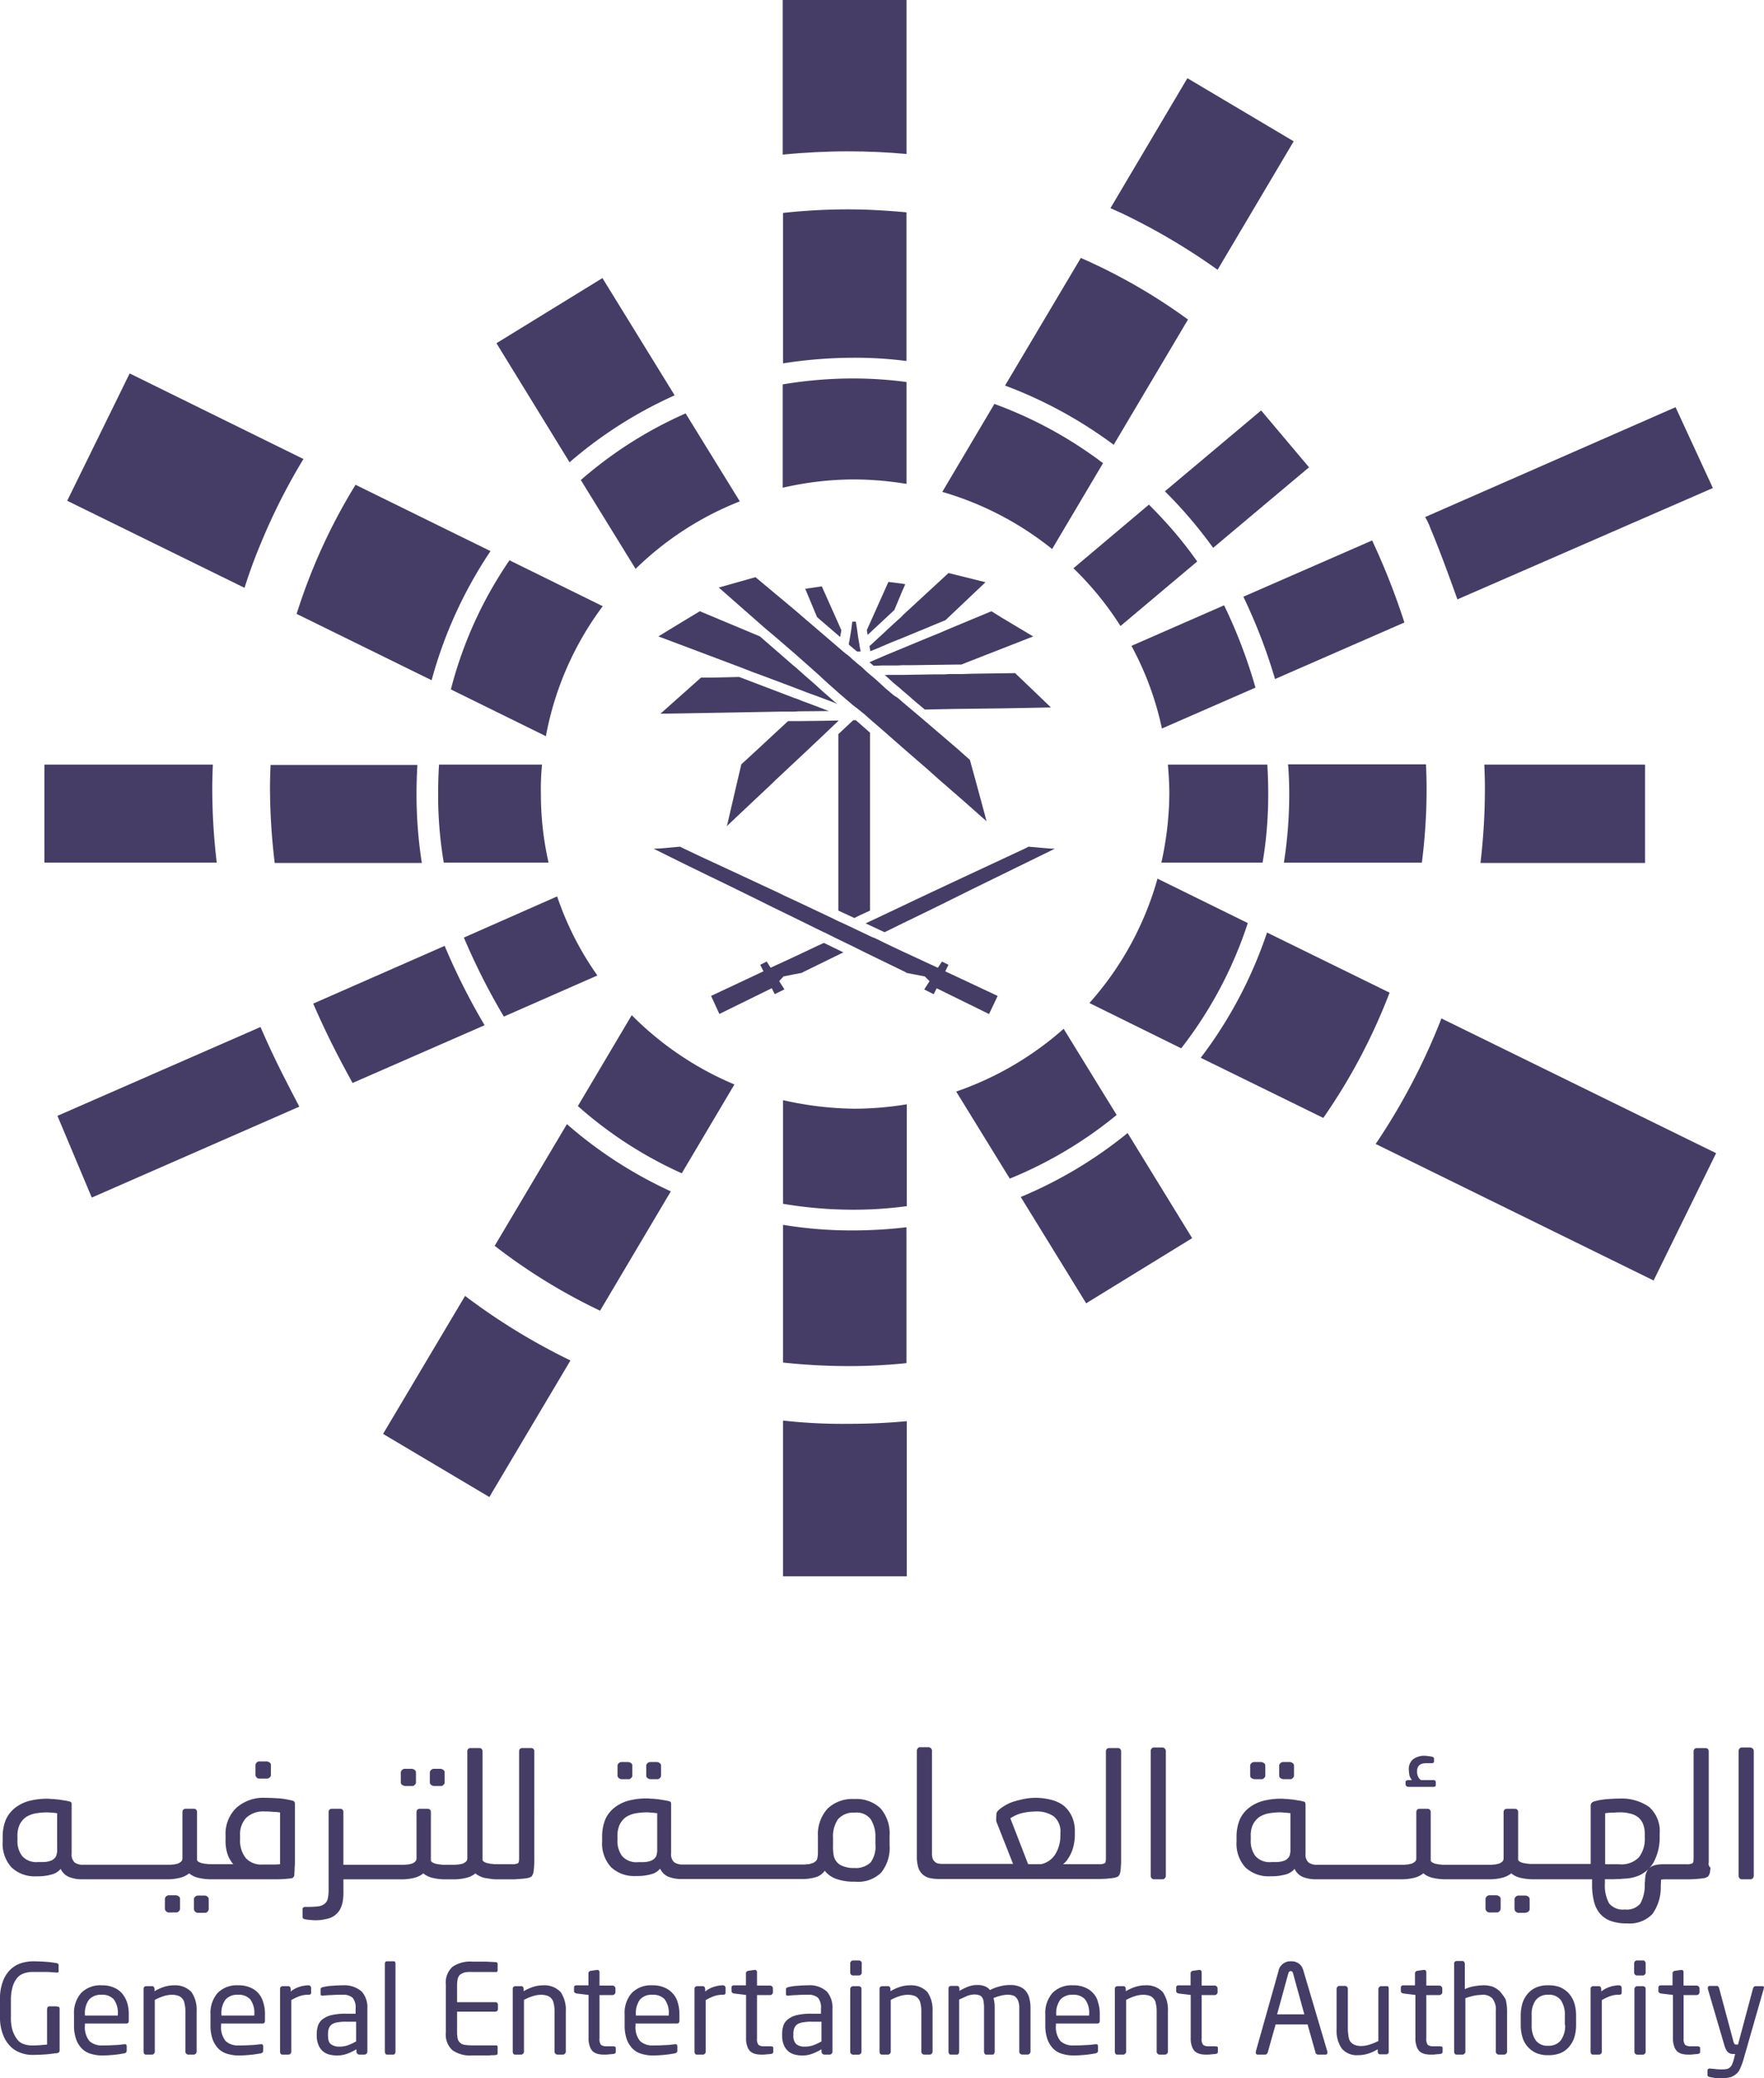 <svg id="General-Entertainment-Authority-01" xmlns="http://www.w3.org/2000/svg" width="145.349" height="171.187" viewBox="0 0 145.349 171.187">
  <g id="Group" transform="translate(0 143.916)">
    <path id="Path" d="M4.61,3.708H4.049a.134.134,0,0,0-.122.073.347.347,0,0,0-.049.146V6.854c-.122.024-.293.024-.512.049a7.353,7.353,0,0,1-.781.024,1.862,1.862,0,0,1-.659-.122,1.112,1.112,0,0,1-.537-.415,2.564,2.564,0,0,1-.366-.732A3.513,3.513,0,0,1,.9,4.586V3.22a3.854,3.854,0,0,1,.146-1.146,2.091,2.091,0,0,1,.39-.732A1.252,1.252,0,0,1,2.025.976a2.1,2.1,0,0,1,.683-.1H3.781A2.651,2.651,0,0,1,4.22.9c.146,0,.293.024.439.024h.049c.1,0,.122-.024.122-.1V.317A.186.186,0,0,0,4.781.2C4.757.171,4.708.171,4.659.146,4.464.122,4.22.073,3.9.049S3.2,0,2.732,0a3.38,3.38,0,0,0-.976.146A2.309,2.309,0,0,0,.878.659a2.606,2.606,0,0,0-.634.976A4.063,4.063,0,0,0,0,3.171V4.537A3.882,3.882,0,0,0,.244,6.025,2.571,2.571,0,0,0,.854,7a2.112,2.112,0,0,0,.854.537,2.616,2.616,0,0,0,.951.171c.488,0,.878-.024,1.2-.049s.585-.073.854-.1a.214.214,0,0,0,.2-.22V3.9a.347.347,0,0,0-.049-.146C4.708,3.732,4.659,3.708,4.61,3.708Z" transform="translate(0 17.636)" fill="#453d66"/>
    <path id="Shape" d="M2.293,5.781a3.239,3.239,0,0,1-.854-.122,1.769,1.769,0,0,1-.732-.39A2.152,2.152,0,0,1,.2,4.513a3.342,3.342,0,0,1-.2-1.2V2.391A2.5,2.5,0,0,1,.586.634,2.209,2.209,0,0,1,2.269,0a2.392,2.392,0,0,1,.976.17,1.846,1.846,0,0,1,.707.488,2.362,2.362,0,0,1,.415.732,3.045,3.045,0,0,1,.146.976v.561c0,.142-.069.22-.2.22H.9v.146a1.815,1.815,0,0,0,.366,1.293,1.461,1.461,0,0,0,1.073.366c.3,0,.61,0,.952-.025a5.431,5.431,0,0,0,.651-.05l.2-.023h.024a.182.182,0,0,1,.122.024A.189.189,0,0,1,4.342,5v.39a.333.333,0,0,1-.047.141l0,.005a.544.544,0,0,1-.166.072l-.042.008c-.276.046-.56.093-.84.116C2.936,5.758,2.63,5.781,2.293,5.781Zm-.024-5a1.3,1.3,0,0,0-1.025.391A1.868,1.868,0,0,0,.9,2.391v.1H3.61v-.1a1.847,1.847,0,0,0-.342-1.245A1.284,1.284,0,0,0,2.269.78Z" transform="translate(6.098 19.612)" fill="#453d66"/>
    <path id="Path-2" data-name="Path" d="M2.537,0a2.828,2.828,0,0,0-.829.122A3.79,3.79,0,0,0,.9.488v-.2A.347.347,0,0,0,.854.146.174.174,0,0,0,.707.073H.2A.211.211,0,0,0,.049.146.179.179,0,0,0,0,.293v5.2a.347.347,0,0,0,.049.146A.174.174,0,0,0,.2,5.708H.707a.211.211,0,0,0,.146-.073.211.211,0,0,0,.073-.146V1.2A4.341,4.341,0,0,1,1.634.9,2.24,2.24,0,0,1,2.317.781,1.622,1.622,0,0,1,2.83.854a.694.694,0,0,1,.341.22.735.735,0,0,1,.2.415,2.455,2.455,0,0,1,.073.659V5.488a.259.259,0,0,0,.22.22h.488a.259.259,0,0,0,.22-.22V2.122A2.587,2.587,0,0,0,3.952.561,1.836,1.836,0,0,0,2.537,0Z" transform="translate(11.83 19.612)" fill="#453d66"/>
    <path id="Shape-2" data-name="Shape" d="M2.293,5.781a3.239,3.239,0,0,1-.854-.122,1.769,1.769,0,0,1-.732-.39A2.152,2.152,0,0,1,.2,4.513a3.342,3.342,0,0,1-.2-1.2V2.391A2.5,2.5,0,0,1,.586.634,2.209,2.209,0,0,1,2.269,0a2.392,2.392,0,0,1,.976.17,1.846,1.846,0,0,1,.707.488,1.917,1.917,0,0,1,.391.732,3.071,3.071,0,0,1,.146.976v.561c0,.142-.069.22-.2.22H.878v.146a1.815,1.815,0,0,0,.366,1.293,1.461,1.461,0,0,0,1.073.366c.286,0,.61,0,.952-.025a5.445,5.445,0,0,0,.651-.05l.2-.023h.048a.182.182,0,0,1,.122.024A.189.189,0,0,1,4.342,5v.39a.333.333,0,0,1-.047.141l0,.005a.544.544,0,0,1-.166.072l-.042.008c-.276.046-.56.093-.84.116C2.936,5.758,2.63,5.781,2.293,5.781Zm-.024-5a1.27,1.27,0,0,0-1.025.391A1.868,1.868,0,0,0,.9,2.391v.1H3.61v-.1a1.847,1.847,0,0,0-.342-1.245A1.284,1.284,0,0,0,2.269.78Z" transform="translate(17.343 19.612)" fill="#453d66"/>
    <path id="Path-3" data-name="Path" d="M2.317,0A2.536,2.536,0,0,0,1.61.122a2.145,2.145,0,0,0-.732.39V.293A.347.347,0,0,0,.829.146.174.174,0,0,0,.683.073H.2A.211.211,0,0,0,.049.146.179.179,0,0,0,0,.293v5.2a.347.347,0,0,0,.049.146A.174.174,0,0,0,.2,5.708H.707a.211.211,0,0,0,.146-.073.211.211,0,0,0,.073-.146V1.22A3.883,3.883,0,0,1,1.659.878a2.1,2.1,0,0,1,.683-.1c.146,0,.22-.049.22-.171V.2A.222.222,0,0,0,2.317,0Z" transform="translate(23.075 19.612)" fill="#453d66"/>
    <path id="Shape-3" data-name="Shape" d="M1.683,5.781a2.672,2.672,0,0,1-.634-.073A1.4,1.4,0,0,1,.512,5.44a1.4,1.4,0,0,1-.366-.513A1.978,1.978,0,0,1,0,4.123V4a2.184,2.184,0,0,1,.122-.732,1.175,1.175,0,0,1,.414-.512,1.967,1.967,0,0,1,.757-.317,5.026,5.026,0,0,1,1.146-.1H3.2V1.927a1.248,1.248,0,0,0-.244-.9A1.179,1.179,0,0,0,2.1.78c-.34,0-.634,0-.878.025A5.6,5.6,0,0,0,.536.854H.488A.22.22,0,0,1,.366.83C.343.83.317.783.317.708V.342c0-.115.061-.169.219-.2a5.14,5.14,0,0,1,.66-.1l.023,0C1.491.024,1.784,0,2.122,0A2.22,2.22,0,0,1,3.707.512a1.985,1.985,0,0,1,.464,1.415V5.488a.258.258,0,0,1-.22.22H3.489a.258.258,0,0,1-.22-.22v-.22a4.329,4.329,0,0,1-.756.366A2.389,2.389,0,0,1,1.683,5.781ZM2.488,3a3.51,3.51,0,0,0-.756.048,1.143,1.143,0,0,0-.488.17A.755.755,0,0,0,1,3.537,1.24,1.24,0,0,0,.927,4v.122c0,.381.078.613.244.732a1.09,1.09,0,0,0,.682.195,2.1,2.1,0,0,0,.683-.1,4.2,4.2,0,0,0,.682-.317h.025V3Z" transform="translate(26.1 19.612)" fill="#453d66"/>
    <path id="Path-4" data-name="Path" d="M.707,0H.171A.186.186,0,0,0,.049.049.262.262,0,0,0,0,.2V7.464a.347.347,0,0,0,.049.146.134.134,0,0,0,.122.073H.707A.134.134,0,0,0,.829,7.61a.347.347,0,0,0,.049-.146V.171A.347.347,0,0,0,.829.024C.8,0,.781,0,.707,0Z" transform="translate(31.71 17.636)" fill="#453d66"/>
    <path id="Path-5" data-name="Path" d="M4.171.049c-.1,0-.244-.024-.415-.024S3.415,0,3.244,0H2.171A2.563,2.563,0,0,0,.537.439,1.764,1.764,0,0,0,0,1.9V5.83A1.764,1.764,0,0,0,.537,7.293a2.563,2.563,0,0,0,1.634.439H3.244a3.952,3.952,0,0,0,.537-.024,1.736,1.736,0,0,0,.39-.024c.024,0,.049-.024.073-.049s.024-.049.024-.1V7.025A.115.115,0,0,0,4.147,6.9H2.171a4.562,4.562,0,0,1-.659-.049.653.653,0,0,1-.366-.2.583.583,0,0,1-.171-.317,2.516,2.516,0,0,1-.049-.488V4.122H4.074a.347.347,0,0,0,.146-.049.211.211,0,0,0,.073-.146v-.39a.211.211,0,0,0-.073-.146.179.179,0,0,0-.146-.049H.927V1.927a2.516,2.516,0,0,1,.049-.488A.753.753,0,0,1,1.146,1.1,1.293,1.293,0,0,1,1.512.9,2.584,2.584,0,0,1,2.171.854H4.147A.115.115,0,0,0,4.269.732V.22a.147.147,0,0,0-.024-.1Q4.208.049,4.171.049Z" transform="translate(36.735 17.66)" fill="#453d66"/>
    <path id="Path-6" data-name="Path" d="M2.537,0a2.828,2.828,0,0,0-.829.122A3.79,3.79,0,0,0,.9.488v-.2A.347.347,0,0,0,.854.146.174.174,0,0,0,.707.073H.2A.211.211,0,0,0,.049.146.179.179,0,0,0,0,.293v5.2a.347.347,0,0,0,.049.146A.174.174,0,0,0,.2,5.708H.707a.211.211,0,0,0,.146-.073.211.211,0,0,0,.073-.146V1.2A4.341,4.341,0,0,1,1.634.9,2.24,2.24,0,0,1,2.317.781,1.622,1.622,0,0,1,2.83.854a.694.694,0,0,1,.341.22.735.735,0,0,1,.2.415,2.455,2.455,0,0,1,.073.659V5.488a.259.259,0,0,0,.22.22h.488a.259.259,0,0,0,.22-.22V2.122A2.587,2.587,0,0,0,3.952.561,1.836,1.836,0,0,0,2.537,0Z" transform="translate(42.248 19.612)" fill="#453d66"/>
    <path id="Path-7" data-name="Path" d="M3.22,6.293H2.659a.724.724,0,0,1-.439-.122A.806.806,0,0,1,2.1,5.635V2.073H3.2A.211.211,0,0,0,3.342,2a.211.211,0,0,0,.073-.146V1.512a.211.211,0,0,0-.073-.146A.211.211,0,0,0,3.2,1.293H2.1V.171A.186.186,0,0,0,2.049.049.185.185,0,0,0,1.951,0H1.927L1.39.073c-.122.024-.2.1-.2.2v1H.2a.18.18,0,0,0-.2.2v.268c0,.1.073.171.2.2l1,.122V5.61a1.84,1.84,0,0,0,.1.683.986.986,0,0,0,.244.415,1.062,1.062,0,0,0,.439.22,2.378,2.378,0,0,0,.61.049A1.5,1.5,0,0,0,2.9,6.952c.122,0,.244-.024.341-.024.122-.024.2-.073.2-.171V6.391C3.415,6.342,3.366,6.293,3.22,6.293Z" transform="translate(47.297 18.343)" fill="#453d66"/>
    <path id="Shape-4" data-name="Shape" d="M2.293,5.781a3.239,3.239,0,0,1-.854-.122,1.769,1.769,0,0,1-.732-.39A2.152,2.152,0,0,1,.2,4.513a3.342,3.342,0,0,1-.2-1.2V2.391A2.478,2.478,0,0,1,.586.634,2.209,2.209,0,0,1,2.269,0a2.392,2.392,0,0,1,.976.17,1.846,1.846,0,0,1,.707.488,1.7,1.7,0,0,1,.415.732,3.045,3.045,0,0,1,.146.976v.561c0,.142-.069.22-.2.22H.9v.146a1.815,1.815,0,0,0,.366,1.293,1.461,1.461,0,0,0,1.073.366c.3,0,.61,0,.952-.025a5.431,5.431,0,0,0,.651-.05l.2-.023h.024a.182.182,0,0,1,.122.024A.189.189,0,0,1,4.342,5v.39a.333.333,0,0,1-.047.141l0,.005a.544.544,0,0,1-.166.072l-.042.008c-.276.046-.56.093-.84.116C2.936,5.758,2.63,5.781,2.293,5.781Zm0-5a1.27,1.27,0,0,0-1.025.391,1.874,1.874,0,0,0-.341,1.22v.1H3.635v-.1a1.847,1.847,0,0,0-.342-1.245A1.284,1.284,0,0,0,2.293.78Z" transform="translate(51.468 19.612)" fill="#453d66"/>
    <path id="Path-8" data-name="Path" d="M2.317,0A2.536,2.536,0,0,0,1.61.122a2.145,2.145,0,0,0-.732.39V.293A.347.347,0,0,0,.829.146.174.174,0,0,0,.683.073H.2A.211.211,0,0,0,.049.146.179.179,0,0,0,0,.293v5.2a.347.347,0,0,0,.049.146A.174.174,0,0,0,.2,5.708H.707a.211.211,0,0,0,.146-.073.211.211,0,0,0,.073-.146V1.22A3.883,3.883,0,0,1,1.659.878a2.1,2.1,0,0,1,.683-.1c.146,0,.22-.049.22-.171V.2A.222.222,0,0,0,2.317,0Z" transform="translate(57.225 19.612)" fill="#453d66"/>
    <path id="Path-9" data-name="Path" d="M3.22,6.293H2.659a.724.724,0,0,1-.439-.122A.806.806,0,0,1,2.1,5.635V2.073H3.2A.211.211,0,0,0,3.342,2a.211.211,0,0,0,.073-.146V1.512a.211.211,0,0,0-.073-.146A.211.211,0,0,0,3.2,1.293H2.1V.171A.186.186,0,0,0,2.049.049.185.185,0,0,0,1.951,0H1.927L1.39.073c-.122.024-.2.1-.2.2v1H.2a.18.18,0,0,0-.2.2v.268c0,.1.073.171.2.2l1,.122V5.61a1.84,1.84,0,0,0,.1.683.986.986,0,0,0,.244.415,1.062,1.062,0,0,0,.439.22,2.378,2.378,0,0,0,.61.049A1.5,1.5,0,0,0,2.9,6.952c.122,0,.244-.024.341-.024.122-.024.2-.073.2-.171V6.391C3.439,6.342,3.366,6.293,3.22,6.293Z" transform="translate(60.274 18.343)" fill="#453d66"/>
    <path id="Shape-5" data-name="Shape" d="M1.683,5.781a2.672,2.672,0,0,1-.634-.073A1.4,1.4,0,0,1,.512,5.44a1.4,1.4,0,0,1-.366-.513A1.978,1.978,0,0,1,0,4.123V4a2.184,2.184,0,0,1,.122-.732,1.175,1.175,0,0,1,.414-.512,1.967,1.967,0,0,1,.757-.317,5.026,5.026,0,0,1,1.146-.1H3.2V1.927a1.248,1.248,0,0,0-.244-.9A1.179,1.179,0,0,0,2.1.78c-.34,0-.634,0-.878.025A5.6,5.6,0,0,0,.536.854H.488A.22.22,0,0,1,.366.83C.343.83.317.783.317.708V.342c0-.115.061-.169.219-.2a5.14,5.14,0,0,1,.66-.1l.023,0C1.491.024,1.784,0,2.122,0A2.106,2.106,0,0,1,3.683.512a1.985,1.985,0,0,1,.464,1.415V5.488a.209.209,0,0,1-.074.146.206.206,0,0,1-.146.074H3.463a.258.258,0,0,1-.219-.22v-.22a4.308,4.308,0,0,1-.757.366A2.154,2.154,0,0,1,1.683,5.781ZM2.488,3a3.51,3.51,0,0,0-.756.048,1.143,1.143,0,0,0-.488.17A.755.755,0,0,0,1,3.537,1.24,1.24,0,0,0,.927,4v.122a.941.941,0,0,0,.244.732,1.09,1.09,0,0,0,.682.195,2.1,2.1,0,0,0,.683-.1,4.2,4.2,0,0,0,.682-.317h.025V3Z" transform="translate(64.445 19.612)" fill="#453d66"/>
    <path id="Path-10" data-name="Path" d="M.707,0H.22A.211.211,0,0,0,.073.073.211.211,0,0,0,0,.22v5.2a.211.211,0,0,0,.073.146.211.211,0,0,0,.146.073H.707a.211.211,0,0,0,.146-.073.211.211,0,0,0,.073-.146V.2A.211.211,0,0,0,.854.049.347.347,0,0,0,.707,0Z" transform="translate(70.055 19.685)" fill="#453d66"/>
    <path id="Path-11" data-name="Path" d="M.732,0H.22A.211.211,0,0,0,.073.073.211.211,0,0,0,0,.22v.8a.211.211,0,0,0,.073.146.211.211,0,0,0,.146.073H.732a.211.211,0,0,0,.146-.073.211.211,0,0,0,.073-.146V.22A.211.211,0,0,0,.878.073.211.211,0,0,0,.732,0Z" transform="translate(70.055 17.563)" fill="#453d66"/>
    <path id="Path-12" data-name="Path" d="M2.537,0a2.828,2.828,0,0,0-.829.122A3.79,3.79,0,0,0,.9.488v-.2A.347.347,0,0,0,.854.146.174.174,0,0,0,.707.073H.2A.211.211,0,0,0,.049.146.179.179,0,0,0,0,.293v5.2a.347.347,0,0,0,.049.146A.174.174,0,0,0,.2,5.708H.707a.211.211,0,0,0,.146-.073.211.211,0,0,0,.073-.146V1.2A4.341,4.341,0,0,1,1.634.9,2.24,2.24,0,0,1,2.317.781,1.622,1.622,0,0,1,2.83.854a.694.694,0,0,1,.341.22.735.735,0,0,1,.2.415,2.455,2.455,0,0,1,.073.659V5.488a.259.259,0,0,0,.22.22h.488a.259.259,0,0,0,.22-.22V2.122A2.587,2.587,0,0,0,3.952.561,1.836,1.836,0,0,0,2.537,0Z" transform="translate(72.47 19.612)" fill="#453d66"/>
    <path id="Path-13" data-name="Path" d="M6.293.415A1.31,1.31,0,0,0,5.757.1,1.869,1.869,0,0,0,5.1,0a3.339,3.339,0,0,0-.829.1,3.6,3.6,0,0,0-.854.317A.928.928,0,0,0,2.976.1,1.476,1.476,0,0,0,2.39,0a2.149,2.149,0,0,0-.8.146A4.458,4.458,0,0,0,.9.488v-.2A.347.347,0,0,0,.854.146.174.174,0,0,0,.707.073H.2A.211.211,0,0,0,.049.146.179.179,0,0,0,0,.293v5.22a.347.347,0,0,0,.049.146.134.134,0,0,0,.122.073H.707a.134.134,0,0,0,.122-.073.347.347,0,0,0,.049-.146V1.2L1.537.9a1.933,1.933,0,0,1,.61-.122,1.44,1.44,0,0,1,.341.049.506.506,0,0,1,.244.146.639.639,0,0,1,.146.317,3.106,3.106,0,0,1,.049.537V5.513a.347.347,0,0,0,.049.146.134.134,0,0,0,.122.073h.537a.134.134,0,0,0,.122-.073.347.347,0,0,0,.049-.146V1.878a2.7,2.7,0,0,0-.1-.8,4.46,4.46,0,0,1,.61-.2A2.734,2.734,0,0,1,4.9.8a1.883,1.883,0,0,1,.366.049.585.585,0,0,1,.293.171.9.9,0,0,1,.2.341A1.676,1.676,0,0,1,5.83,1.9v3.61a.259.259,0,0,0,.22.22h.488a.259.259,0,0,0,.22-.22V1.9A3.1,3.1,0,0,0,6.635,1,1.38,1.38,0,0,0,6.293.415Z" transform="translate(78.154 19.587)" fill="#453d66"/>
    <path id="Shape-6" data-name="Shape" d="M2.293,5.781a3.239,3.239,0,0,1-.854-.122,1.769,1.769,0,0,1-.732-.39A2.152,2.152,0,0,1,.2,4.513a3.342,3.342,0,0,1-.2-1.2V2.391A2.5,2.5,0,0,1,.586.634,2.209,2.209,0,0,1,2.269,0a2.392,2.392,0,0,1,.976.17,1.846,1.846,0,0,1,.707.488,1.625,1.625,0,0,1,.391.732,3.071,3.071,0,0,1,.146.976v.561c0,.142-.069.22-.2.22H.878v.146a1.815,1.815,0,0,0,.366,1.293,1.461,1.461,0,0,0,1.073.366c.286,0,.61,0,.952-.025a5.445,5.445,0,0,0,.651-.05l.2-.023h.048a.182.182,0,0,1,.122.024A.189.189,0,0,1,4.342,5v.39a.333.333,0,0,1-.047.141l0,.005a.544.544,0,0,1-.166.072l-.042.008c-.276.046-.56.093-.84.116C2.936,5.758,2.63,5.781,2.293,5.781Zm-.024-5a1.3,1.3,0,0,0-1.025.391A1.868,1.868,0,0,0,.9,2.391v.1H3.61v-.1a1.847,1.847,0,0,0-.342-1.245A1.284,1.284,0,0,0,2.269.78Z" transform="translate(86.13 19.612)" fill="#453d66"/>
    <path id="Path-14" data-name="Path" d="M2.537,0a2.828,2.828,0,0,0-.829.122A3.79,3.79,0,0,0,.9.488v-.2A.347.347,0,0,0,.854.146.174.174,0,0,0,.707.073H.2A.211.211,0,0,0,.049.146.179.179,0,0,0,0,.293v5.2a.347.347,0,0,0,.049.146A.174.174,0,0,0,.2,5.708H.707a.211.211,0,0,0,.146-.073.211.211,0,0,0,.073-.146V1.2A4.341,4.341,0,0,1,1.634.9,2.24,2.24,0,0,1,2.317.781,1.622,1.622,0,0,1,2.83.854a.694.694,0,0,1,.341.22.735.735,0,0,1,.2.415,2.455,2.455,0,0,1,.073.659V5.488a.259.259,0,0,0,.22.22h.488a.259.259,0,0,0,.22-.22V2.122A2.587,2.587,0,0,0,3.952.561,1.8,1.8,0,0,0,2.537,0Z" transform="translate(91.862 19.612)" fill="#453d66"/>
    <path id="Path-15" data-name="Path" d="M3.22,6.293H2.659a.724.724,0,0,1-.439-.122A.806.806,0,0,1,2.1,5.635V2.073H3.2A.211.211,0,0,0,3.342,2a.211.211,0,0,0,.073-.146V1.512a.211.211,0,0,0-.073-.146A.211.211,0,0,0,3.2,1.293H2.1V.171A.186.186,0,0,0,2.049.049.185.185,0,0,0,1.951,0H1.927L1.39.073c-.122.024-.2.1-.2.2v1H.2a.18.18,0,0,0-.2.2v.268c0,.1.073.171.2.2l1,.122V5.61a1.84,1.84,0,0,0,.1.683.986.986,0,0,0,.244.415,1.062,1.062,0,0,0,.439.22,2.378,2.378,0,0,0,.61.049A1.5,1.5,0,0,0,2.9,6.952c.122,0,.244-.024.341-.024.122-.024.2-.073.2-.171V6.391C3.439,6.342,3.366,6.293,3.22,6.293Z" transform="translate(96.911 18.343)" fill="#453d66"/>
    <path id="Shape-7" data-name="Shape" d="M5.732,7.684h-.61A.188.188,0,0,1,5,7.635a.113.113,0,0,1-.059-.068l-.014-.03L4.269,5.2H1.634L.976,7.537a.337.337,0,0,0-.036.048.347.347,0,0,1-.038.05l-.034.019a.161.161,0,0,1-.088.03H.17A.154.154,0,0,1,0,7.513V7.44L1.878.78A.832.832,0,0,1,2.049.39C2.074.365,2.1.34,2.121.315a.749.749,0,0,1,.2-.169L2.328.141A1.469,1.469,0,0,1,2.61.024,1.208,1.208,0,0,1,2.9,0,1.2,1.2,0,0,1,3.2.024a1.454,1.454,0,0,1,.282.117l.011.005L3.5.154A1.268,1.268,0,0,1,3.757.39a1.471,1.471,0,0,1,.17.39L5.9,7.44v.074C5.9,7.636,5.855,7.684,5.732,7.684ZM2.879.805c-.1,0-.171.073-.2.195L1.756,4.366H4L3.073,1C3.049.878,2.976.805,2.879.805Z" transform="translate(103.473 17.636)" fill="#453d66"/>
    <path id="Path-16" data-name="Path" d="M4.171.024H3.659A.211.211,0,0,0,3.513.1a.211.211,0,0,0-.073.146V4.537a4.341,4.341,0,0,1-.707.293,2.24,2.24,0,0,1-.683.122,1.622,1.622,0,0,1-.512-.073.827.827,0,0,1-.341-.22A.735.735,0,0,1,1,4.244a4.139,4.139,0,0,1-.073-.659V.22A.211.211,0,0,0,.854.073.211.211,0,0,0,.707,0H.22A.211.211,0,0,0,.073.073.211.211,0,0,0,0,.22V3.586A2.587,2.587,0,0,0,.415,5.147a1.611,1.611,0,0,0,1.342.561,2.828,2.828,0,0,0,.829-.122,3.79,3.79,0,0,0,.8-.366v.2a.347.347,0,0,0,.049.146.174.174,0,0,0,.146.073H4.1a.211.211,0,0,0,.146-.073.179.179,0,0,0,.049-.146V.2A.347.347,0,0,0,4.244.049C4.269.049,4.22.024,4.171.024Z" transform="translate(110.132 19.66)" fill="#453d66"/>
    <path id="Path-17" data-name="Path" d="M3.22,6.293H2.659a.724.724,0,0,1-.439-.122A.806.806,0,0,1,2.1,5.635V2.073H3.2A.211.211,0,0,0,3.342,2a.211.211,0,0,0,.073-.146V1.512a.211.211,0,0,0-.073-.146A.211.211,0,0,0,3.2,1.293H2.1V.171A.186.186,0,0,0,2.049.049.185.185,0,0,0,1.951,0H1.9L1.366.073c-.122.024-.2.1-.2.2v1H.2a.18.18,0,0,0-.2.2v.268c0,.1.073.171.2.2l1,.122V5.61a1.84,1.84,0,0,0,.1.683.986.986,0,0,0,.244.415,1.062,1.062,0,0,0,.439.22,2.378,2.378,0,0,0,.61.049A1.5,1.5,0,0,0,2.9,6.952c.122,0,.244-.024.341-.024.122-.024.2-.073.2-.171V6.391C3.439,6.342,3.366,6.293,3.22,6.293Z" transform="translate(115.425 18.343)" fill="#453d66"/>
    <path id="Path-18" data-name="Path" d="M3.781,2.512a1.893,1.893,0,0,0-.585-.39A2.339,2.339,0,0,0,2.439,2a4.615,4.615,0,0,0-.756.073,2.816,2.816,0,0,0-.8.244V.22A.347.347,0,0,0,.829.073.174.174,0,0,0,.683,0H.2A.211.211,0,0,0,.049.073.179.179,0,0,0,0,.22V7.489a.347.347,0,0,0,.049.146A.174.174,0,0,0,.2,7.708H.707a.211.211,0,0,0,.146-.073.211.211,0,0,0,.073-.146V3.073a1.286,1.286,0,0,1,.366-.122,2.284,2.284,0,0,1,.39-.1,1.883,1.883,0,0,1,.366-.049c.122,0,.22-.024.293-.024a1.088,1.088,0,0,1,.8.293,1.457,1.457,0,0,1,.293,1.049V7.489a.259.259,0,0,0,.22.22h.488a.259.259,0,0,0,.22-.22V4.122a3.8,3.8,0,0,0-.122-.976A4.756,4.756,0,0,0,3.781,2.512Z" transform="translate(119.816 17.611)" fill="#453d66"/>
    <path id="Shape-8" data-name="Shape" d="M2.269,5.756a2.47,2.47,0,0,1-.976-.17,2.092,2.092,0,0,1-.708-.512,2.038,2.038,0,0,1-.439-.781A3.47,3.47,0,0,1,0,3.269V2.488A3.479,3.479,0,0,1,.146,1.464,2.212,2.212,0,0,1,.586.683,1.884,1.884,0,0,1,1.293.17,2.387,2.387,0,0,1,2.269,0a2.512,2.512,0,0,1,1,.17,2.1,2.1,0,0,1,.708.513,2.224,2.224,0,0,1,.438.78,3.479,3.479,0,0,1,.146,1.024v.781a3.47,3.47,0,0,1-.146,1.024,2.231,2.231,0,0,1-.438.781,1.908,1.908,0,0,1-.708.512A2.582,2.582,0,0,1,2.269,5.756Zm0-4.976a1.234,1.234,0,0,0-1.049.464A2.036,2.036,0,0,0,.9,2.488v.781A2.134,2.134,0,0,0,1.22,4.513a1.175,1.175,0,0,0,1.049.464,1.233,1.233,0,0,0,1.048-.464,2.036,2.036,0,0,0,.342-1.244H3.635V2.488a2.134,2.134,0,0,0-.317-1.244A1.175,1.175,0,0,0,2.269.78Z" transform="translate(125.304 19.612)" fill="#453d66"/>
    <path id="Path-19" data-name="Path" d="M2.317,0A2.536,2.536,0,0,0,1.61.122a2.145,2.145,0,0,0-.732.39V.293A.347.347,0,0,0,.829.146.174.174,0,0,0,.683.073H.2A.211.211,0,0,0,.049.146.179.179,0,0,0,0,.293v5.2a.347.347,0,0,0,.049.146A.174.174,0,0,0,.2,5.708H.707a.211.211,0,0,0,.146-.073.211.211,0,0,0,.073-.146V1.22A3.883,3.883,0,0,1,1.659.878a2.1,2.1,0,0,1,.683-.1c.146,0,.22-.049.22-.171V.2A.222.222,0,0,0,2.317,0Z" transform="translate(131.061 19.612)" fill="#453d66"/>
    <path id="Path-20" data-name="Path" d="M.707,0H.22A.211.211,0,0,0,.073.073.211.211,0,0,0,0,.22v5.2a.211.211,0,0,0,.073.146.211.211,0,0,0,.146.073H.707a.211.211,0,0,0,.146-.073.211.211,0,0,0,.073-.146V.2A.211.211,0,0,0,.854.049.347.347,0,0,0,.707,0Z" transform="translate(134.671 19.685)" fill="#453d66"/>
    <path id="Path-21" data-name="Path" d="M.732,0H.22A.211.211,0,0,0,.073.073.211.211,0,0,0,0,.22v.8a.211.211,0,0,0,.073.146.211.211,0,0,0,.146.073H.732a.211.211,0,0,0,.146-.073.211.211,0,0,0,.073-.146V.22A.211.211,0,0,0,.878.073.147.147,0,0,0,.732,0Z" transform="translate(134.647 17.563)" fill="#453d66"/>
    <path id="Path-22" data-name="Path" d="M3.2,6.293H2.634A.724.724,0,0,1,2.2,6.171a.806.806,0,0,1-.122-.537V2.073h1.1A.211.211,0,0,0,3.317,2a.211.211,0,0,0,.073-.146V1.512a.211.211,0,0,0-.073-.146.211.211,0,0,0-.146-.073h-1.1V.171A.186.186,0,0,0,2.025.049.185.185,0,0,0,1.927,0H1.9L1.366.073c-.122.024-.2.1-.2.2v1H.2a.18.18,0,0,0-.2.2v.268c0,.1.073.171.2.2l1,.122V5.61a1.84,1.84,0,0,0,.1.683.986.986,0,0,0,.244.415,1.062,1.062,0,0,0,.439.22,2.378,2.378,0,0,0,.61.049A1.5,1.5,0,0,0,2.9,6.952c.122,0,.244-.024.341-.024.122-.024.2-.073.2-.171V6.391C3.415,6.342,3.342,6.293,3.2,6.293Z" transform="translate(136.647 18.343)" fill="#453d66"/>
    <path id="Path-23" data-name="Path" d="M4.513.024H3.952A.186.186,0,0,0,3.83.073c-.024.024-.049.073-.073.1L2.512,4.83H2.342a.147.147,0,0,1-.1-.024.467.467,0,0,1-.1-.2L.951.171A.325.325,0,0,0,.878.049.185.185,0,0,0,.781,0H.22C.1,0,.024.049.024.171V.244L1.39,4.9a1.878,1.878,0,0,0,.146.366.857.857,0,0,0,.171.22.73.73,0,0,0,.2.1.675.675,0,0,0,.22.024h.146l-.1.415a4.6,4.6,0,0,1-.146.439.764.764,0,0,1-.2.268.535.535,0,0,1-.293.122,1.851,1.851,0,0,1-.39.024,3.453,3.453,0,0,1-.463-.024C.488,6.83.341,6.83.22,6.806H.2c-.122,0-.2.049-.2.171v.366a.134.134,0,0,0,.073.122.347.347,0,0,0,.146.049c.1.024.244.049.415.073A3.11,3.11,0,0,0,1.1,7.61a3.079,3.079,0,0,0,.732-.073,1.291,1.291,0,0,0,.512-.268,1.1,1.1,0,0,0,.341-.463A5.475,5.475,0,0,0,2.951,6.1L4.635.22V.146C4.683.1,4.635.024,4.513.024Z" transform="translate(140.696 19.66)" fill="#453d66"/>
    <path id="Path-24" data-name="Path" d="M.9,0H.341A.313.313,0,0,0,.1.1a.265.265,0,0,0-.1.22V1.1a.3.3,0,0,0,.1.22.313.313,0,0,0,.244.1H.9a.238.238,0,0,0,.22-.1.265.265,0,0,0,.1-.22V.317a.238.238,0,0,0-.1-.22A.3.3,0,0,0,.9,0Z" transform="translate(15.977 12.221)" fill="#453d66"/>
    <path id="Path-25" data-name="Path" d="M.927,1.415a.238.238,0,0,0,.22-.1.265.265,0,0,0,.1-.22V.317a.238.238,0,0,0-.1-.22A.433.433,0,0,0,.9,0H.341A.313.313,0,0,0,.1.1a.265.265,0,0,0-.1.22V1.1a.3.3,0,0,0,.1.22.313.313,0,0,0,.244.1Z" transform="translate(13.587 12.196)" fill="#453d66"/>
    <path id="Path-26" data-name="Path" d="M.317,1.415h.61a.313.313,0,0,0,.244-.1.238.238,0,0,0,.1-.22V.317a.238.238,0,0,0-.1-.22A.438.438,0,0,0,.951,0H.317A.238.238,0,0,0,.1.1a.265.265,0,0,0-.1.22V1.1a.265.265,0,0,0,.1.22A.238.238,0,0,0,.317,1.415Z" transform="translate(21.051 1.171)" fill="#453d66"/>
    <path id="Shape-9" data-name="Shape" d="M22.563,6.708H17.173a4.469,4.469,0,0,1-.952-.1,1.818,1.818,0,0,1-.854-.39,1.966,1.966,0,0,1-.854.39,4.179,4.179,0,0,1-.9.1H6.538a2.85,2.85,0,0,1-1.1-.2,1.32,1.32,0,0,1-.659-.658,1.381,1.381,0,0,1-.756.464A4.031,4.031,0,0,1,2.9,6.464H2.781A2.782,2.782,0,0,1,.732,5.732,2.886,2.886,0,0,1,0,3.61V3.245A3.731,3.731,0,0,1,.268,1.781,2.563,2.563,0,0,1,1.049.805,3.26,3.26,0,0,1,2.22.244,5.929,5.929,0,0,1,3.732.074c.056,0,.118.005.183.011S4.078.1,4.171.1s.166.018.244.024.159.012.244.024c.145.02.272.042.394.062L5.122.22c.146.024.269.049.366.073s.148.052.17.1c.025.024.025.1.025.171V4.61a.861.861,0,0,0,.268.732,1.236,1.236,0,0,0,.732.17h7.1a1.219,1.219,0,0,0,.141-.011,1.467,1.467,0,0,1,.177-.013c.12-.024.244-.048.341-.074a1,1,0,0,0,.269-.17.387.387,0,0,0,.1-.292V1.171a.28.28,0,0,1,.074-.2.28.28,0,0,1,.2-.074h.658a.28.28,0,0,1,.2.074.276.276,0,0,1,.073.2V5.122a.291.291,0,0,0,.171.17.79.79,0,0,0,.292.1l.059.012a1.328,1.328,0,0,0,.283.037,1.2,1.2,0,0,0,.292.024H19a2.549,2.549,0,0,1-.464-.805,3.464,3.464,0,0,1-.17-1.22V3.1A2.971,2.971,0,0,1,19.246.83,3.354,3.354,0,0,1,21.685,0c.39,0,.786.025,1.17.048a7.184,7.184,0,0,1,.976.171c.106.026.173.051.2.1a.284.284,0,0,1,.048.17V5.366c0,.1-.006.2-.013.287s-.011.167-.011.25-.007.171-.013.25-.011.143-.011.213a.291.291,0,0,1-.292.268A9.988,9.988,0,0,1,22.563,6.708Zm-.976-5.586a2.059,2.059,0,0,0-1.512.512,2,2,0,0,0-.513,1.489v.317a2.3,2.3,0,0,0,.464,1.513,1.717,1.717,0,0,0,1.415.536h.732a6.017,6.017,0,0,0,.682-.024V1.2l-.019,0a4.618,4.618,0,0,0-.565-.047A6.181,6.181,0,0,0,21.587,1.122ZM3.561,1.2a5.637,5.637,0,0,0-.952.1,2.179,2.179,0,0,0-.732.317,1.745,1.745,0,0,0-.488.61,2.116,2.116,0,0,0-.17.952v.292A2.034,2.034,0,0,0,1.61,4.8a1.573,1.573,0,0,0,1.317.488H3.2a2.689,2.689,0,0,0,.439-.024,1.983,1.983,0,0,0,.414-.122A.957.957,0,0,0,4.342,4.9a.675.675,0,0,0,.122-.39h.024V1.268l-.075-.009a3.679,3.679,0,0,0-.437-.039A2.555,2.555,0,0,0,3.561,1.2Z" transform="translate(0.22 4.171)" fill="#453d66"/>
    <path id="Path-27" data-name="Path" d="M.366,1.415H.927a.238.238,0,0,0,.22-.1.238.238,0,0,0,.1-.22V.317a.238.238,0,0,0-.1-.22A.433.433,0,0,0,.9,0H.341A.313.313,0,0,0,.1.1a.265.265,0,0,0-.1.22V1.1a.265.265,0,0,0,.1.22A.6.6,0,0,0,.366,1.415Z" transform="translate(33.027 1.781)" fill="#453d66"/>
    <path id="Path-28" data-name="Path" d="M.341,1.415H.9a.238.238,0,0,0,.22-.1.238.238,0,0,0,.1-.22V.317a.238.238,0,0,0-.1-.22A.438.438,0,0,0,.9,0H.341A.313.313,0,0,0,.1.1a.265.265,0,0,0-.1.22V1.1a.265.265,0,0,0,.1.22A.515.515,0,0,0,.341,1.415Z" transform="translate(35.418 1.781)" fill="#453d66"/>
    <path id="Path-29" data-name="Path" d="M17.9,10.781c.171-.024.341-.024.463-.049a1.19,1.19,0,0,0,.341-.073c.122-.049.2-.1.22-.171a.73.73,0,0,0,.1-.244c.024-.122.024-.244.049-.39,0-.146.024-.293.024-.439V.268a.277.277,0,0,0-.073-.2.277.277,0,0,0-.2-.073h-.707a.277.277,0,0,0-.2.073.277.277,0,0,0-.073.2V9.05c0,.244-.024.39-.1.439a1.164,1.164,0,0,1-.537.073H15.928a1.188,1.188,0,0,1-.293-.024,1.647,1.647,0,0,1-.341-.049.823.823,0,0,1-.293-.1.292.292,0,0,1-.171-.171V.268a.277.277,0,0,0-.073-.2.277.277,0,0,0-.2-.073h-.707a.277.277,0,0,0-.2.073.277.277,0,0,0-.073.2V9.05a.389.389,0,0,1-.1.293,1.007,1.007,0,0,1-.268.171c-.1.024-.22.049-.341.073-.122,0-.22.024-.317.024h-.878a1.188,1.188,0,0,1-.293-.024,1.647,1.647,0,0,1-.341-.049.823.823,0,0,1-.293-.1.292.292,0,0,1-.171-.171v-4A.252.252,0,0,0,10.318,5H9.659a.252.252,0,0,0-.268.268V9.05a.389.389,0,0,1-.1.293,1.007,1.007,0,0,1-.268.171c-.1.024-.22.049-.341.073-.122,0-.22.024-.317.024h-5V5.269a.277.277,0,0,0-.073-.2A.221.221,0,0,0,3.122,5H2.415a.252.252,0,0,0-.268.268V11.66a3.159,3.159,0,0,1-.073.756.729.729,0,0,1-.268.415.982.982,0,0,1-.488.2,6.3,6.3,0,0,1-.781.049H.244c-.171,0-.244.073-.244.2v.61a.206.206,0,0,0,.049.146.535.535,0,0,0,.2.073c.1.024.22.024.39.049.146,0,.268.024.317.024a4,4,0,0,0,1.342-.2,1.619,1.619,0,0,0,.8-.707,2.5,2.5,0,0,0,.22-.683,4.736,4.736,0,0,0,.049-.854v-.927H8.2a4.227,4.227,0,0,0,.9-.1,1.966,1.966,0,0,0,.854-.39,1.844,1.844,0,0,0,.854.39,4.5,4.5,0,0,0,.951.1h.732a4.227,4.227,0,0,0,.9-.1,1.966,1.966,0,0,0,.854-.39,1.523,1.523,0,0,0,.39.244,1.472,1.472,0,0,0,.463.146c.171.024.317.049.488.073a3.11,3.11,0,0,0,.463.024h1.415C17.563,10.806,17.733,10.781,17.9,10.781Z" transform="translate(24.929 0.073)" fill="#453d66"/>
    <path id="Path-30" data-name="Path" d="M.341,1.415H.9a.238.238,0,0,0,.22-.1.238.238,0,0,0,.1-.22V.317a.238.238,0,0,0-.1-.22A.438.438,0,0,0,.9,0H.341A.313.313,0,0,0,.1.1a.265.265,0,0,0-.1.22V1.1a.265.265,0,0,0,.1.22A.433.433,0,0,0,.341,1.415Z" transform="translate(53.249 1.22)" fill="#453d66"/>
    <path id="Path-31" data-name="Path" d="M.341,1.415H.9a.238.238,0,0,0,.22-.1.238.238,0,0,0,.1-.22V.317a.238.238,0,0,0-.1-.22A.433.433,0,0,0,.878,0H.341A.313.313,0,0,0,.1.1a.265.265,0,0,0-.1.22V1.1a.265.265,0,0,0,.1.22A.433.433,0,0,0,.341,1.415Z" transform="translate(50.883 1.22)" fill="#453d66"/>
    <path id="Shape-10" data-name="Shape" d="M20.866,6.856h0l-.132,0a4.186,4.186,0,0,1-1.415-.22,2.044,2.044,0,0,1-.976-.682,1.353,1.353,0,0,1-.756.536,3.745,3.745,0,0,1-1.1.146H6.538a2.851,2.851,0,0,1-1.1-.195,1.321,1.321,0,0,1-.659-.659,1.381,1.381,0,0,1-.756.464A4.031,4.031,0,0,1,2.9,6.39H2.781A2.782,2.782,0,0,1,.732,5.659,2.886,2.886,0,0,1,0,3.537V3.171A3.731,3.731,0,0,1,.268,1.707,2.569,2.569,0,0,1,1.049.732,3.26,3.26,0,0,1,2.22.17,5.929,5.929,0,0,1,3.732,0c.056,0,.118.005.183.011s.163.014.256.014.162.017.24.023.171.013.248.026c.172.024.32.049.464.073s.261.048.366.074.147.051.17.1c.025.024.025.1.025.17V4.537a.861.861,0,0,0,.268.732,1.235,1.235,0,0,0,.732.171h10a.888.888,0,0,0,.114-.011,1.119,1.119,0,0,1,.154-.014.761.761,0,0,0,.317-.073.562.562,0,0,0,.292-.146.4.4,0,0,0,.17-.269,1.892,1.892,0,0,0,.049-.414V3.123a3.166,3.166,0,0,1,.78-2.269,2.938,2.938,0,0,1,2.22-.805A2.872,2.872,0,0,1,22.953.83,3.184,3.184,0,0,1,23.685,3.1v.732A3.261,3.261,0,0,1,23,6.1,2.69,2.69,0,0,1,20.866,6.856Zm-.059-5.684a1.663,1.663,0,0,0-1.367.536,2.447,2.447,0,0,0-.414,1.512v.635a3.993,3.993,0,0,0,.048.8,1.147,1.147,0,0,0,.61.854,2.322,2.322,0,0,0,1.1.22,1.744,1.744,0,0,0,1.342-.464,2.224,2.224,0,0,0,.391-1.512V3.219a2.652,2.652,0,0,0-.391-1.512A1.455,1.455,0,0,0,20.807,1.171ZM3.61,1.146a5.707,5.707,0,0,0-.952.1,2.164,2.164,0,0,0-.732.317,1.737,1.737,0,0,0-.488.61,2.142,2.142,0,0,0-.171.952v.292a2.032,2.032,0,0,0,.391,1.342,1.572,1.572,0,0,0,1.316.488h.269a2.68,2.68,0,0,0,.438-.024A2.063,2.063,0,0,0,4.1,5.1a.973.973,0,0,0,.292-.244.669.669,0,0,0,.122-.39h.024V1.22l-.07-.009a3.713,3.713,0,0,0-.442-.04A2.441,2.441,0,0,0,3.61,1.146Z" transform="translate(49.614 4.22)" fill="#453d66"/>
    <path id="Shape-11" data-name="Shape" d="M15.1,10.855H1.878a3.754,3.754,0,0,1-.8-.074,1.329,1.329,0,0,1-.586-.292,1.263,1.263,0,0,1-.366-.561A3.09,3.09,0,0,1,0,9.025V.292A.272.272,0,0,1,.074.1.221.221,0,0,1,.268,0H.976a.307.307,0,0,1,.2.1.275.275,0,0,1,.073.195V8.757a1.219,1.219,0,0,0,.074.464.673.673,0,0,0,.195.244.544.544,0,0,0,.293.122,2.26,2.26,0,0,0,.414.024H7.928L6.562,6.147a.172.172,0,0,0-.009-.04.3.3,0,0,1-.015-.082V5.9l.024-.414c0-.109.08-.229.244-.366a3.405,3.405,0,0,1,.586-.39,3.279,3.279,0,0,1,.732-.293l.024-.006a8.1,8.1,0,0,1,.8-.188,4.819,4.819,0,0,1,.854-.074,5.278,5.278,0,0,1,1.293.171,2.83,2.83,0,0,1,1.024.488,2.666,2.666,0,0,1,.659.878,2.961,2.961,0,0,1,.244,1.268v.268a3.436,3.436,0,0,1-.074.708,3.188,3.188,0,0,1-.195.683,3.383,3.383,0,0,1-.317.586,1.635,1.635,0,0,1-.39.414h2.9a1.15,1.15,0,0,0,.536-.074c.069-.045.1-.176.1-.438V.342a.279.279,0,0,1,.073-.2.279.279,0,0,1,.2-.073h.708a.275.275,0,0,1,.195.073.276.276,0,0,1,.074.2V9.489c0,.073-.006.147-.012.219s-.012.146-.012.219-.017.131-.023.191a1.859,1.859,0,0,1-.026.2.748.748,0,0,1-.1.244.36.36,0,0,1-.22.146.711.711,0,0,1-.233.057l-.108.016a2,2,0,0,1-.235.027c-.075.006-.151.012-.229.023s-.164.006-.25.011S15.2,10.855,15.1,10.855ZM9.805,5.293a5.32,5.32,0,0,0-.976.1,2.987,2.987,0,0,0-1.122.464L9.171,9.635h1.073a1.823,1.823,0,0,0,1.171-.83,2.9,2.9,0,0,0,.414-1.536v-.2a1.61,1.61,0,0,0-.536-1.366A2.471,2.471,0,0,0,9.805,5.293Z" transform="translate(75.544 0)" fill="#453d66"/>
    <path id="Path-32" data-name="Path" d="M.268,10.855H.976a.222.222,0,0,0,.2-.1.277.277,0,0,0,.073-.2V.293A.277.277,0,0,0,1.171.1a.3.3,0,0,0-.2-.1H.268a.222.222,0,0,0-.2.1A.277.277,0,0,0,0,.293V10.562a.277.277,0,0,0,.073.2A.222.222,0,0,0,.268,10.855Z" transform="translate(94.814 0.024)" fill="#453d66"/>
    <path id="Path-33" data-name="Path" d="M.341,1.415H.9a.238.238,0,0,0,.22-.1.238.238,0,0,0,.1-.22V.317a.238.238,0,0,0-.1-.22A.438.438,0,0,0,.9,0H.341A.313.313,0,0,0,.1.1a.265.265,0,0,0-.1.22V1.1a.265.265,0,0,0,.1.22A.515.515,0,0,0,.341,1.415Z" transform="translate(105.4 1.22)" fill="#453d66"/>
    <path id="Path-34" data-name="Path" d="M.366,1.415H.927a.238.238,0,0,0,.22-.1.238.238,0,0,0,.1-.22V.317a.238.238,0,0,0-.1-.22A.433.433,0,0,0,.9,0H.341A.313.313,0,0,0,.1.1a.265.265,0,0,0-.1.22V1.1a.265.265,0,0,0,.1.22A.6.6,0,0,0,.366,1.415Z" transform="translate(103.01 1.22)" fill="#453d66"/>
    <path id="Path-35" data-name="Path" d="M.293,2.561H2.244c.073,0,.146,0,.171-.024a.147.147,0,0,0,.073-.146v-.22c0-.122-.073-.171-.244-.171H1.268a.731.731,0,0,1-.22-.244.967.967,0,0,1-.1-.488C.951.829,1.2.61,1.707.61h.439c.122,0,.2-.049.2-.146V.244c0-.073-.049-.146-.171-.171-.1-.024-.2-.024-.293-.049C1.781.024,1.707,0,1.61,0a1.528,1.528,0,0,0-1,.293,1.044,1.044,0,0,0-.341.878,2.688,2.688,0,0,0,.049.439,1.174,1.174,0,0,0,.2.39H.268C.1,2,0,2.049,0,2.147V2.39C.049,2.512.122,2.561.293,2.561Z" transform="translate(115.816 0.707)" fill="#453d66"/>
    <path id="Path-36" data-name="Path" d="M.927,1.415a.238.238,0,0,0,.22-.1.265.265,0,0,0,.1-.22V.317a.238.238,0,0,0-.1-.22A.433.433,0,0,0,.9,0H.341A.313.313,0,0,0,.1.1a.265.265,0,0,0-.1.22V1.1a.3.3,0,0,0,.1.22.313.313,0,0,0,.244.1Z" transform="translate(122.402 12.196)" fill="#453d66"/>
    <path id="Path-37" data-name="Path" d="M1.146,1.317a.265.265,0,0,0,.1-.22V.317a.238.238,0,0,0-.1-.22A.438.438,0,0,0,.927,0H.341A.313.313,0,0,0,.1.1a.265.265,0,0,0-.1.22V1.1a.3.3,0,0,0,.1.22.313.313,0,0,0,.244.1H.9A.73.73,0,0,0,1.146,1.317Z" transform="translate(124.792 12.221)" fill="#453d66"/>
    <path id="Shape-12" data-name="Shape" d="M32.174,14.44a3.8,3.8,0,0,1-1.391-.219,2.151,2.151,0,0,1-.878-.635,2.506,2.506,0,0,1-.464-1,5.5,5.5,0,0,1-.146-1.317v-.463H24.441a4.508,4.508,0,0,1-.951-.1,1.831,1.831,0,0,1-.854-.39,1.991,1.991,0,0,1-.854.39,4.3,4.3,0,0,1-.9.1H17.2a4.524,4.524,0,0,1-.952-.1,1.837,1.837,0,0,1-.854-.39,1.988,1.988,0,0,1-.854.39,4.294,4.294,0,0,1-.9.1h-7.1a2.85,2.85,0,0,1-1.1-.2,1.322,1.322,0,0,1-.659-.658,1.378,1.378,0,0,1-.756.463,4.029,4.029,0,0,1-1.122.147H2.781A2.782,2.782,0,0,1,.732,9.831,2.887,2.887,0,0,1,0,7.708V7.342A3.738,3.738,0,0,1,.268,5.878,2.569,2.569,0,0,1,1.049,4.9a3.26,3.26,0,0,1,1.17-.56,5.924,5.924,0,0,1,1.513-.171c.056,0,.118.005.183.011s.163.014.256.014.168.019.249.025.164.012.239.025c.172.024.32.049.464.073s.271.05.366.074.147.051.17.1a.271.271,0,0,0,.008.044.6.6,0,0,1,.018.127V8.708a.861.861,0,0,0,.268.732,1.235,1.235,0,0,0,.732.171h7.1a1.219,1.219,0,0,0,.141-.011,1.467,1.467,0,0,1,.177-.013l.058-.012c.1-.021.2-.041.283-.062a1.026,1.026,0,0,0,.269-.17.388.388,0,0,0,.1-.293V5.269a.279.279,0,0,1,.074-.195.273.273,0,0,1,.2-.074h.658A.252.252,0,0,1,16,5.269v4a.291.291,0,0,0,.171.17.79.79,0,0,0,.292.1l.059.012a1.328,1.328,0,0,0,.283.037,1.2,1.2,0,0,0,.292.024h3.879a1.219,1.219,0,0,0,.141-.011,1.467,1.467,0,0,1,.177-.013l.058-.012c.1-.021.2-.041.283-.062a1.026,1.026,0,0,0,.269-.17.388.388,0,0,0,.1-.293V5.269a.279.279,0,0,1,.074-.195.273.273,0,0,1,.2-.074h.658a.252.252,0,0,1,.268.268V9.2a.292.292,0,0,0,.171.171.842.842,0,0,0,.292.1l.052.01a1.376,1.376,0,0,0,.29.038,1.2,1.2,0,0,0,.292.024h4.879v-4.8c0-.19.118-.317.342-.366a5.7,5.7,0,0,1,.976-.171c.36-.026.713-.048,1.073-.048a3.943,3.943,0,0,1,2.415.683,2.641,2.641,0,0,1,.878,2.2v.219a4.275,4.275,0,0,1-.512,2.171,2.588,2.588,0,0,1-1.586,1.2,2.807,2.807,0,0,1-.513.1c-.11.012-.215.018-.317.024s-.207.012-.317.024-.221.006-.328.012-.22.012-.33.012h-.61v.366a3.038,3.038,0,0,0,.342,1.611A1.456,1.456,0,0,0,32,13.294a1.449,1.449,0,0,0,1.269-.488,3.109,3.109,0,0,0,.366-1.561v-.17a.842.842,0,0,0,.024-.244.884.884,0,0,1,.013-.14.691.691,0,0,0,.011-.1.4.4,0,0,1,.017-.11.163.163,0,0,0,.007-.036,1.043,1.043,0,0,1,.561-.732,2.089,2.089,0,0,1,.464-.122,4.719,4.719,0,0,1,.61-.025h1.683a1.185,1.185,0,0,0,.536-.073c.069-.046.1-.177.1-.439V.268a.275.275,0,0,1,.073-.195A.276.276,0,0,1,37.93,0h.708a.272.272,0,0,1,.195.074.272.272,0,0,1,.074.195V9.415a.42.42,0,0,0,.146.439c-.011.069-.017.133-.023.194a1.931,1.931,0,0,1-.025.2.736.736,0,0,1-.1.244c-.022.068-.086.117-.22.17a.7.7,0,0,1-.235.058l-.106.015a2.067,2.067,0,0,1-.23.025c-.075.006-.153.012-.233.023s-.164.006-.25.012-.186.013-.287.013H35.321a2.256,2.256,0,0,0-.266.017c-.033,0-.059.007-.076.007l-.024.536a3.791,3.791,0,0,1-.683,2.293A2.6,2.6,0,0,1,32.174,14.44Zm-.61-9.147c-.149,0-.284.008-.4.015-.1.006-.181.01-.257.01a3.76,3.76,0,0,0-.469.04l-.067.008v4.2h1.146A1.994,1.994,0,0,0,33.15,9a2.474,2.474,0,0,0,.488-1.635V7.1a2.173,2.173,0,0,0-.146-.854,1.39,1.39,0,0,0-.415-.56,1.611,1.611,0,0,0-.658-.293A3.04,3.04,0,0,0,31.564,5.293Zm-28.051,0a5.707,5.707,0,0,0-.952.1,2.173,2.173,0,0,0-.732.317,1.737,1.737,0,0,0-.488.61,2.116,2.116,0,0,0-.17.952v.292A2.037,2.037,0,0,0,1.561,8.9a1.573,1.573,0,0,0,1.317.488h.268a2.68,2.68,0,0,0,.438-.024A2.026,2.026,0,0,0,4,9.245.991.991,0,0,0,4.293,9a.669.669,0,0,0,.122-.39h.024V5.366l-.07-.009a3.712,3.712,0,0,0-.442-.04A2.441,2.441,0,0,0,3.513,5.293Z" transform="translate(101.888 0.073)" fill="#453d66"/>
    <path id="Path-38" data-name="Path" d="M.268,10.855H.976a.222.222,0,0,0,.2-.1.277.277,0,0,0,.073-.2V.293A.277.277,0,0,0,1.171.1a.3.3,0,0,0-.2-.1H.268a.222.222,0,0,0-.2.1A.277.277,0,0,0,0,.293V10.562a.277.277,0,0,0,.073.2A.2.2,0,0,0,.268,10.855Z" transform="translate(143.257 0.024)" fill="#453d66"/>
  </g>
  <g id="Group-2" data-name="Group" transform="translate(3.659)">
    <g id="Group-3" data-name="Group" transform="translate(50.2 47.2)">
      <path id="Path-39" data-name="Path" d="M28.344,12.294h0l-4.317-2.025.268-.537-.537-.268-.341.512-2.9-1.342-1.488-.707-.439-.22-.463-.22h-.049l-1.537-.732-.146-.073-.317-.146-.463-.22-.39-.171-.537-.268-3.1-1.464-.8-.366-.439-.22L6.586,2.073,5.537,1.586,3.9.829,2.464.146,2.171,0,.561.146,0,.171,2.561,1.439l2.049,1,1.415.683,2.83,1.39.927.463,1.805.878,2.439,1.2h.024l.439.22.439.22,1.61.781.439.22.439.22h0l3.366,1.634.049.049.634.122.878.171.39.39-.439.683.781.39.244-.488,4.317,2.122.707-1.488Z" transform="translate(0 22.539)" fill="#453d66"/>
      <g id="Group-4" data-name="Group" transform="translate(0.39 0)">
        <path id="Path-40" data-name="Path" d="M.488,3.976,2.269,2.317,2.951.683,3.171.2,2.951.146,2.561.1,1.781,0,0,3.976l.073.39Z" transform="translate(17.172 0.732)" fill="#453d66"/>
        <path id="Path-41" data-name="Path" d="M1.805,16.05l.8-.366V1.024L1.439,0H1.22L0,1.146V15.684l1.317.61Z" transform="translate(14.831 12.123)" fill="#453d66"/>
        <path id="Path-42" data-name="Path" d="M3.854,5.074l.2-.2L5.561,3.464l1.22-1.146L8.1,1.073,9.2.024V0L8.025.024,5.976.049H5.049L2.366,2.537,1.2,3.61.9,4.879.049,8.537,0,8.708l.122-.122Z" transform="translate(5.635 12.147)" fill="#453d66"/>
        <path id="Path-43" data-name="Path" d="M2.708,3.537,2,4.171l-.707.659L0,6.025l.073.415.659-.268.512-.22.512-.22.976-.39L6.269,3.878,9.562.756,6.513,0,2.732,3.488Z" transform="translate(17.392)" fill="#453d66"/>
        <path id="Path-44" data-name="Path" d="M5.683,1.829l-1.024.415-1.927.8-1.415.585L.8,3.854l-.512.22L0,4.2l.171.146.171.146h.2l.439-.024H2.317l.415-.024h.756l3.561-.049h.512l1.683-.659,4.244-1.659L11.074.634,10.952.561,10.05,0,6.708,1.39Z" transform="translate(17.392 3.147)" fill="#453d66"/>
        <path id="Path-45" data-name="Path" d="M2.878,4.171l.1-.561L1.366,0,0,.2.976,2.537Z" transform="translate(12.099 1.098)" fill="#453d66"/>
        <path id="Path-46" data-name="Path" d="M10.757,0,7.22.049,6.464.073H5.342L4.952.1H4.2L1.488.146H.22L0,.171.122.244.415.512.707.781l.561.463.22.2.122.1.341.293.585.512L3.317,3l2.342-.049L9.83,2.9l3.878-.073L11.83,1.024Z" transform="translate(18.636 8.245)" fill="#453d66"/>
        <path id="Path-47" data-name="Path" d="M9.9,2.854h1.122l.366-.024,2.488-.024-1.732-.659L11.733,2l-.415-.171-.293-.1L6.488,0,4.317.049H3.342L0,3.025l6-.1Z" transform="translate(0.171 8.562)" fill="#453d66"/>
        <path id="Path-48" data-name="Path" d="M6.806,4.635l1,.39,1,.366,2.39.9.951.366.39.146.415.146,1.488.561.293.122-.244-.2L13.44,6.513l-.293-.268-.293-.268-.732-.634-.439-.39-.439-.39L11.2,4.537,8.367,2.073,3.415,0,1.878.927,0,2.073l3.244,1.22Z" transform="translate(0 3.147)" fill="#453d66"/>
        <path id="Path-49" data-name="Path" d="M.366,2.2.39,2.22l.171.146.1.073.024.024H.976l-.024-.22L.927,2.2.9,2.025.854,1.732.781,1.317.683.61.585,0H.293L.22.585.1,1.317,0,1.878l.073.073Z" transform="translate(15.684 4)" fill="#453d66"/>
        <path id="Path-50" data-name="Path" d="M4.757,5l.927.8.537.463L7.44,7.342l.439.39.439.39.122.122.293.268.293.268.8.707.024.024h0l.512.439h.024v.024l.2.171.146.122.341.293.073.049.146.122.049.024.122.1.024.024.1.073.171.146.073.049.2.171.439.39h0l1.1.951,1.61,1.415,1.659,1.439.341.293.463.415.463.415,2.049,1.781,1.488,1.317.415.366-.122-.488-.1-.366-.707-2.61-.439-1.586-.659-.585-.268-.244L18.221,12.9l-1.512-1.293-.463-.39-.463-.39-.171-.146-.463-.39-.39-.341-.317-.2L14.1,9.464l-.293-.244-.293-.268-.293-.268-.293-.268-.317-.268-.122-.1-.2-.171-.244-.22L11.9,7.513l-.244-.22h-.024l-.024-.024h0l-.293-.244L11.294,7h0l-.146-.122h0l-.171-.146-.122-.122h0l-.146-.122-.146-.122-.049-.024-.244-.2-.341-.293L8.854,4.927l-.683-.585-.683-.585L7.2,3.513l-.927-.8L3.025,0,0,.854,3.805,4.2Z" transform="translate(4.976 0.341)" fill="#453d66"/>
        <path id="Path-51" data-name="Path" d="M9.294,0,8.708.268l-1.854.878-1.951.9-.317-.512-.537.268.268.537L0,4.366.683,5.854,5,3.732l.244.488.8-.39L5.61,3.147l.366-.39.878-.171.634-.122.073-.049L10.9.781Z" transform="translate(4.342 30.466)" fill="#453d66"/>
        <path id="Path-52" data-name="Path" d="M1.561,7.049l1.488-.732L5.61,5.074l3.1-1.537L15.587.171,15.05.146,13.416,0l-.268.146L8.123,2.488,4.171,4.342l-1.122.537L.366,6.147,0,6.318l.366.171Z" transform="translate(17.075 22.539)" fill="#453d66"/>
      </g>
    </g>
    <g id="Group-5" data-name="Group">
      <path id="Path-53" data-name="Path" d="M8.562,0H.073Q0,1.207,0,2.415A33.432,33.432,0,0,0,.463,8.074H9.1a25.47,25.47,0,0,1-.634-5.659A19.99,19.99,0,0,1,8.562,0Z" transform="translate(32.442 62.981)" fill="#453d66"/>
      <path id="Path-54" data-name="Path" d="M.439,2.439A36.385,36.385,0,0,1,0,8.1H11.367a47.211,47.211,0,0,0,.39-6.2c0-.634-.024-1.268-.049-1.9H.341C.415.829.439,1.634.439,2.439Z" transform="translate(102.131 62.957)" fill="#453d66"/>
      <path id="Path-55" data-name="Path" d="M.049,0C.024.634,0,1.268,0,1.9A52.485,52.485,0,0,0,.39,8.1H12.513a36.385,36.385,0,0,1-.439-5.659q0-1.207.073-2.415H.049Z" transform="translate(18.587 62.981)" fill="#453d66"/>
      <path id="Path-56" data-name="Path" d="M0,8.074H8.342a33.432,33.432,0,0,0,.463-5.659q0-1.207-.073-2.415H.537C.61.8.659,1.61.659,2.415A26.814,26.814,0,0,1,0,8.074Z" transform="translate(92.033 62.981)" fill="#453d66"/>
      <path id="Path-57" data-name="Path" d="M13.562,8.074V0H.317C.341.634.366,1.268.366,1.9A52.468,52.468,0,0,1,0,8.1H13.562Z" transform="translate(118.328 62.981)" fill="#453d66"/>
      <path id="Path-58" data-name="Path" d="M13.831,1.9c0-.634.024-1.268.049-1.9H0V8.074H14.2A51.752,51.752,0,0,1,13.831,1.9Z" transform="translate(0 62.981)" fill="#453d66"/>
      <path id="Path-59" data-name="Path" d="M11.123,16.1A35.891,35.891,0,0,1,15.977,5.464L4.854,0A47.59,47.59,0,0,0,0,10.635Z" transform="translate(20.782 39.931)" fill="#453d66"/>
      <path id="Path-60" data-name="Path" d="M4.83,0A33.581,33.581,0,0,0,0,10.635l7.83,3.854A25.7,25.7,0,0,1,12.513,3.781Z" transform="translate(33.491 46.151)" fill="#453d66"/>
      <path id="Path-61" data-name="Path" d="M5.464,0A35.857,35.857,0,0,1,0,10.318L10.1,15.27A48.082,48.082,0,0,0,15.562,4.952Z" transform="translate(95.277 76.812)" fill="#453d66"/>
      <path id="Path-62" data-name="Path" d="M4.854,1.39A52.819,52.819,0,0,1,0,10.342L22.9,21.587,28.051,11.1,5.415,0C5.244.463,5.049.927,4.854,1.39Z" transform="translate(109.693 83.886)" fill="#453d66"/>
      <path id="Path-63" data-name="Path" d="M16.075,13.709a50.223,50.223,0,0,1,3.391-6.659L5.147,0,0,10.489,14.611,17.66Q15.233,15.684,16.075,13.709Z" transform="translate(1.878 30.759)" fill="#453d66"/>
      <path id="Path-64" data-name="Path" d="M7.562,13.977A33.935,33.935,0,0,0,13.05,3.659L5.61,0A25.834,25.834,0,0,1,0,10.245Z" transform="translate(86.106 72.373)" fill="#453d66"/>
      <path id="Path-65" data-name="Path" d="M0,5.269l5.391,8.757,8.733-5.366L8.806,0A35.586,35.586,0,0,1,0,5.269Z" transform="translate(80.447 93.326)" fill="#453d66"/>
      <path id="Path-66" data-name="Path" d="M4.415,12.343A34.351,34.351,0,0,0,13.221,7.1L8.854,0A26.208,26.208,0,0,1,0,5.171Z" transform="translate(75.129 84.74)" fill="#453d66"/>
      <path id="Path-67" data-name="Path" d="M14.684,9.659,8.733,0,0,5.366l6.025,9.806A35.216,35.216,0,0,1,14.684,9.659Z" transform="translate(37.247 22.905)" fill="#453d66"/>
      <path id="Path-68" data-name="Path" d="M8.635,0A33.861,33.861,0,0,0,0,5.488l4.513,7.318A25.791,25.791,0,0,1,13.1,7.245Z" transform="translate(44.199 34.052)" fill="#453d66"/>
      <path id="Path-69" data-name="Path" d="M0,0V12.83H10.2V.049C8.611.2,7.025.268,5.415.268A44.242,44.242,0,0,1,0,0Z" transform="translate(60.859 117.011)" fill="#453d66"/>
      <path id="Path-70" data-name="Path" d="M10.2,8.684V.293A33.278,33.278,0,0,0,5.781,0,35.111,35.111,0,0,0,0,.488V9a26.281,26.281,0,0,1,5.927-.683A27.236,27.236,0,0,1,10.2,8.684Z" transform="translate(60.835 31.174)" fill="#453d66"/>
      <path id="Path-71" data-name="Path" d="M0,0V11.343a49.56,49.56,0,0,0,5.391.293,44.5,44.5,0,0,0,4.781-.244V.2A37.967,37.967,0,0,1,5.757.463,34.592,34.592,0,0,1,0,0Z" transform="translate(60.859 100.887)" fill="#453d66"/>
      <path id="Path-72" data-name="Path" d="M0,0V8.537a34.888,34.888,0,0,0,5.781.488A33.278,33.278,0,0,0,10.2,8.733V.341A27.236,27.236,0,0,1,5.927.707,27.758,27.758,0,0,1,0,0Z" transform="translate(60.859 90.618)" fill="#453d66"/>
      <path id="Path-73" data-name="Path" d="M10.172,12.489V.244C8.586.1,7,0,5.391,0A49.227,49.227,0,0,0,0,.293V12.684a37.974,37.974,0,0,1,5.781-.463A32.9,32.9,0,0,1,10.172,12.489Z" transform="translate(60.859 17.246)" fill="#453d66"/>
      <path id="Path-74" data-name="Path" d="M10.2,12.684V0H0V12.733c1.781-.171,3.586-.268,5.391-.268C7.025,12.465,8.611,12.538,10.2,12.684Z" transform="translate(60.835)" fill="#453d66"/>
      <path id="Path-75" data-name="Path" d="M13.245,4.879A34.349,34.349,0,0,0,4.293,0L0,7.245a26.068,26.068,0,0,1,9.05,4.708Z" transform="translate(73.983 33.271)" fill="#453d66"/>
      <path id="Path-76" data-name="Path" d="M4.439,0,0,7.489a33.643,33.643,0,0,0,8.562,5.537L12.9,5.708A26.179,26.179,0,0,1,4.439,0Z" transform="translate(43.955 83.618)" fill="#453d66"/>
      <path id="Path-77" data-name="Path" d="M0,10.025a47.477,47.477,0,0,0,8.684,5.342l5.83-9.83A35.48,35.48,0,0,1,5.952,0Z" transform="translate(37.101 92.594)" fill="#453d66"/>
      <path id="Path-78" data-name="Path" d="M8.83,15.782,15.1,5.2,6.342,0,0,10.708c.293.122.585.268.878.39A52.746,52.746,0,0,1,8.83,15.782Z" transform="translate(87.837 6.44)" fill="#453d66"/>
      <path id="Path-79" data-name="Path" d="M0,11.367l8.757,5.2L15.44,5.318A51.746,51.746,0,0,1,6.757,0Z" transform="translate(27.905 106.742)" fill="#453d66"/>
      <path id="Path-80" data-name="Path" d="M15.075,5.074A46.782,46.782,0,0,0,6.244,0L0,10.513a36.279,36.279,0,0,1,8.952,4.879Z" transform="translate(79.154 21.246)" fill="#453d66"/>
      <path id="Path-81" data-name="Path" d="M3.878,10,10.2,4.683A33.221,33.221,0,0,0,7.708,1.561C7.22,1.024,6.732.512,6.22,0L0,5.244A25.849,25.849,0,0,1,3.878,10Z" transform="translate(84.788 41.565)" fill="#453d66"/>
      <path id="Path-82" data-name="Path" d="M0,6.659c.488.488.976,1,1.439,1.512a38.681,38.681,0,0,1,2.537,3.147l7.9-6.635L7.928,0Z" transform="translate(92.326 33.808)" fill="#453d66"/>
      <path id="Path-83" data-name="Path" d="M2.61,11.416,13.27,6.757A58.028,58.028,0,0,0,10.611,0L0,4.635A44.809,44.809,0,0,1,2.61,11.416Z" transform="translate(98.79 44.516)" fill="#453d66"/>
      <path id="Path-84" data-name="Path" d="M0,3.391A53.587,53.587,0,0,0,3.293,9.9L11,6.513A25.232,25.232,0,0,1,7.684,0Z" transform="translate(34.564 73.836)" fill="#453d66"/>
      <path id="Path-85" data-name="Path" d="M10.22,6.781A42.079,42.079,0,0,0,7.635,0L0,3.342a25.322,25.322,0,0,1,2.512,6.806Z" transform="translate(89.569 49.858)" fill="#453d66"/>
      <path id="Path-86" data-name="Path" d="M0,7.318,2.83,14.05l17.1-7.489C18.88,4.537,17.9,2.708,16.733,0Z" transform="translate(1.073 84.593)" fill="#453d66"/>
      <path id="Path-87" data-name="Path" d="M2.659,15.831,23.71,6.659,20.636,0,0,9.05a5.661,5.661,0,0,1,.439.927C1.073,11.489,1.756,13.294,2.659,15.831Z" transform="translate(113.767 33.54)" fill="#453d66"/>
      <path id="Path-88" data-name="Path" d="M10.83,0,0,4.757C1.171,7.44,2.147,9.294,3.244,11.294L14.123,6.537A54.069,54.069,0,0,1,10.83,0Z" transform="translate(22.148 77.91)" fill="#453d66"/>
    </g>
  </g>
</svg>
